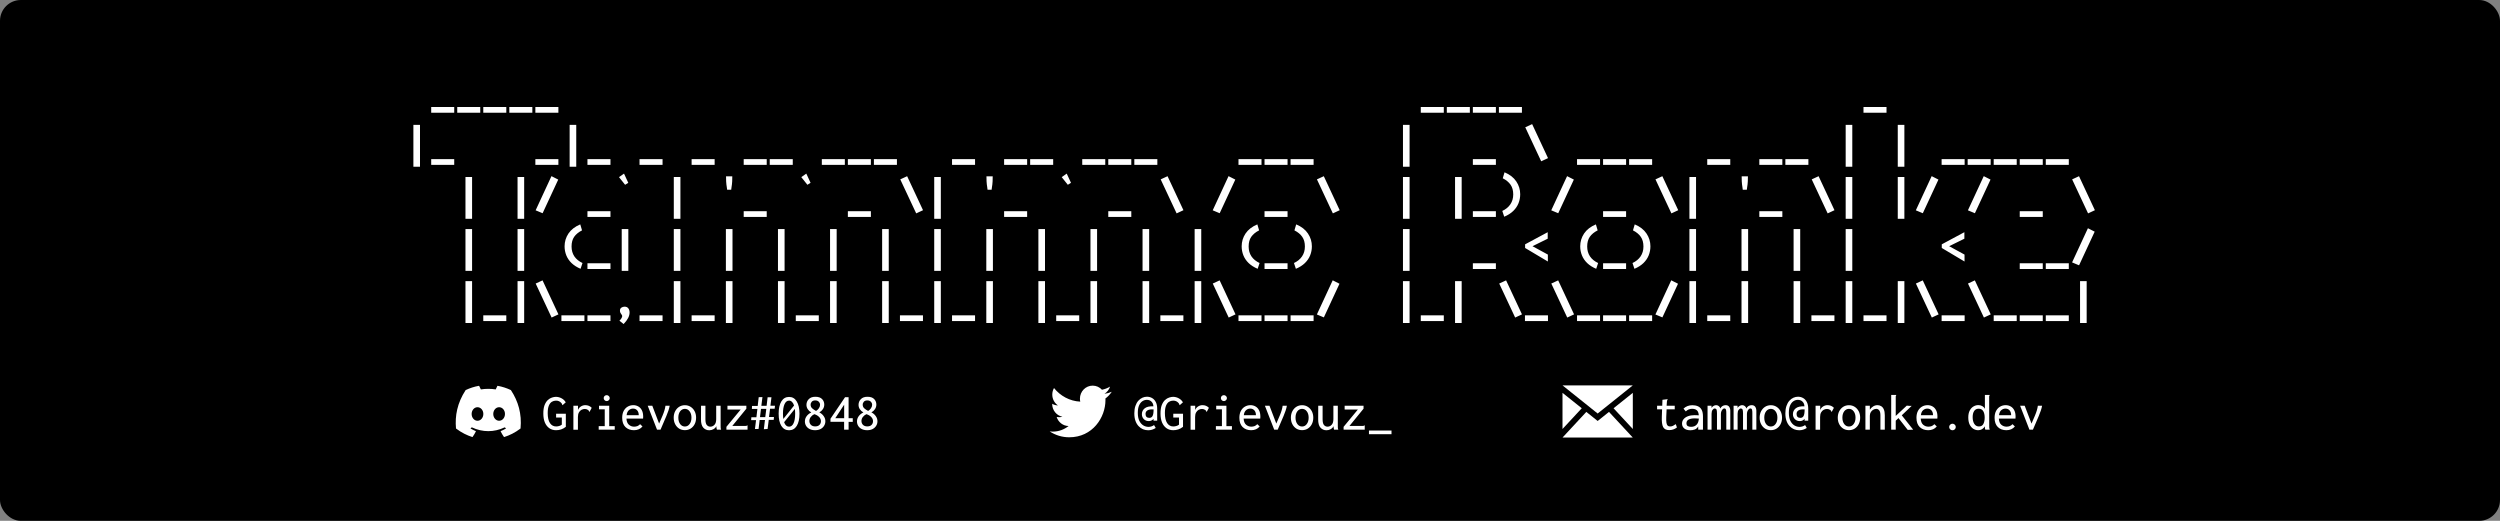 <svg width="960" height="200" viewBox="0 0 960 200" fill="none" xmlns="http://www.w3.org/2000/svg">
<rect x="0" y="0" width="960" height="200" fill="#808080" stroke="none"/>
<rect width="960" height="200" rx="8" fill="black"/>
<path d="M196.164 149.781C194.57 149.026 192.861 148.47 191.075 148.151C191.042 148.145 191.01 148.16 190.993 148.191C190.773 148.595 190.53 149.121 190.359 149.535C188.438 149.238 186.526 149.238 184.644 149.535C184.474 149.112 184.221 148.595 184.001 148.191C183.984 148.161 183.951 148.146 183.919 148.151C182.133 148.469 180.425 149.025 178.83 149.781C178.816 149.787 178.805 149.797 178.797 149.811C175.556 154.811 174.668 159.689 175.103 164.506C175.105 164.529 175.118 164.552 175.136 164.566C177.274 166.188 179.346 167.173 181.378 167.825C181.411 167.835 181.445 167.823 181.466 167.795C181.947 167.117 182.376 166.402 182.743 165.65C182.765 165.606 182.744 165.554 182.7 165.537C182.02 165.27 181.373 164.945 180.75 164.577C180.7 164.547 180.697 164.474 180.742 164.439C180.873 164.338 181.004 164.232 181.129 164.126C181.152 164.106 181.183 164.102 181.21 164.115C185.301 166.044 189.731 166.044 193.774 164.115C193.801 164.101 193.832 164.105 193.856 164.125C193.981 164.231 194.112 164.338 194.244 164.439C194.289 164.474 194.286 164.547 194.237 164.577C193.614 164.953 192.967 165.27 192.286 165.535C192.242 165.553 192.222 165.606 192.244 165.65C192.619 166.401 193.048 167.116 193.52 167.794C193.539 167.823 193.575 167.835 193.607 167.825C195.65 167.173 197.721 166.188 199.86 164.566C199.879 164.552 199.89 164.53 199.892 164.507C200.414 158.938 199.019 154.1 196.196 149.812C196.189 149.797 196.177 149.787 196.164 149.781ZM183.354 161.573C182.122 161.573 181.107 160.405 181.107 158.971C181.107 157.536 182.103 156.368 183.354 156.368C184.615 156.368 185.621 157.547 185.601 158.971C185.601 160.405 184.606 161.573 183.354 161.573ZM191.661 161.573C190.429 161.573 189.414 160.405 189.414 158.971C189.414 157.536 190.41 156.368 191.661 156.368C192.923 156.368 193.928 157.547 193.908 158.971C193.908 160.405 192.923 161.573 191.661 161.573Z" fill="white"/>
<path d="M213.54 165.2C212.527 165.2 211.653 164.94 210.92 164.42C210.187 163.9 209.62 163.167 209.22 162.22C208.833 161.26 208.64 160.147 208.64 158.88C208.627 157.547 208.78 156.453 209.1 155.6C209.433 154.747 209.853 154.087 210.36 153.62C210.867 153.153 211.4 152.833 211.96 152.66C212.52 152.473 213.027 152.38 213.48 152.38C214.253 152.393 214.98 152.587 215.66 152.96C216.353 153.333 216.88 153.847 217.24 154.5L216.16 155.46L216 155.6L215.9 155.48C215.913 155.373 215.893 155.273 215.84 155.18C215.8 155.087 215.713 154.953 215.58 154.78C215.3 154.46 215 154.227 214.68 154.08C214.36 153.92 213.967 153.84 213.5 153.84C212.927 153.84 212.4 153.987 211.92 154.28C211.44 154.573 211.053 155.067 210.76 155.76C210.467 156.453 210.32 157.407 210.32 158.62C210.32 160.3 210.607 161.58 211.18 162.46C211.767 163.327 212.553 163.76 213.54 163.76C213.887 163.76 214.26 163.707 214.66 163.6C215.073 163.493 215.433 163.313 215.74 163.06V160.32H213.54V158.88H217.28V163.9C216.693 164.353 216.087 164.687 215.46 164.9C214.833 165.1 214.193 165.2 213.54 165.2ZM220.18 155.8H221.96L221.94 157.44C222.193 156.84 222.58 156.38 223.1 156.06C223.62 155.74 224.173 155.58 224.76 155.58C225.747 155.58 226.567 155.92 227.22 156.6L226.48 157.98L226.4 158.16L226.26 158.08C226.22 157.973 226.173 157.873 226.12 157.78C226.08 157.673 225.973 157.553 225.8 157.42C225.427 157.167 225.02 157.04 224.58 157.04C224.14 157.04 223.713 157.147 223.3 157.36C222.9 157.573 222.567 157.913 222.3 158.38C222.047 158.833 221.92 159.42 221.92 160.14V165.02H220.18V155.8ZM229.9 165V163.64H232.22V157.18H230.02V155.8H233.94V163.64H236.06V165H229.9ZM232.98 154.02C232.66 154.02 232.387 153.907 232.16 153.68C231.933 153.453 231.82 153.187 231.82 152.88C231.82 152.56 231.927 152.293 232.14 152.08C232.367 151.853 232.647 151.74 232.98 151.74C233.287 151.74 233.553 151.853 233.78 152.08C234.02 152.307 234.14 152.573 234.14 152.88C234.14 153.187 234.02 153.453 233.78 153.68C233.553 153.907 233.287 154.02 232.98 154.02ZM243.44 165.2C242.093 165.2 241 164.793 240.16 163.98C239.333 163.153 238.92 161.973 238.92 160.44C238.92 159.413 239.107 158.54 239.48 157.82C239.867 157.087 240.38 156.533 241.02 156.16C241.673 155.773 242.393 155.58 243.18 155.58C243.873 155.58 244.507 155.74 245.08 156.06C245.667 156.38 246.127 156.867 246.46 157.52C246.807 158.173 246.98 158.993 246.98 159.98C246.98 160.1 246.973 160.233 246.96 160.38C246.96 160.513 246.953 160.633 246.94 160.74H240.56C240.613 161.82 240.927 162.607 241.5 163.1C242.073 163.593 242.74 163.84 243.5 163.84C243.953 163.84 244.373 163.767 244.76 163.62C245.147 163.46 245.493 163.213 245.8 162.88L246.72 163.76C245.92 164.72 244.827 165.2 243.44 165.2ZM240.62 159.44H245.28C245.28 158.653 245.08 158.033 244.68 157.58C244.28 157.127 243.747 156.9 243.08 156.9C242.48 156.9 241.947 157.107 241.48 157.52C241.013 157.92 240.727 158.56 240.62 159.44ZM252.3 165L248.72 155.8H250.48L253.1 162.66L254.44 159.54C255.027 158.153 255.393 156.907 255.54 155.8H257.16C257.067 156.373 256.907 156.993 256.68 157.66C256.453 158.327 256.187 159.027 255.88 159.76L253.64 165H252.3ZM263 165.18C262.173 165.18 261.433 164.98 260.78 164.58C260.14 164.167 259.633 163.6 259.26 162.88C258.887 162.16 258.7 161.333 258.7 160.4C258.7 159.467 258.887 158.64 259.26 157.92C259.633 157.2 260.14 156.633 260.78 156.22C261.433 155.807 262.173 155.6 263 155.6C263.827 155.6 264.56 155.807 265.2 156.22C265.853 156.633 266.367 157.2 266.74 157.92C267.113 158.64 267.3 159.467 267.3 160.4C267.3 161.333 267.113 162.16 266.74 162.88C266.367 163.6 265.853 164.167 265.2 164.58C264.56 164.98 263.827 165.18 263 165.18ZM263 163.78C263.733 163.78 264.333 163.467 264.8 162.84C265.28 162.2 265.52 161.38 265.52 160.38C265.52 159.38 265.28 158.567 264.8 157.94C264.333 157.313 263.733 157 263 157C262.267 157 261.66 157.313 261.18 157.94C260.713 158.567 260.48 159.38 260.48 160.38C260.48 161.38 260.713 162.2 261.18 162.84C261.66 163.467 262.267 163.78 263 163.78ZM272.36 165.22C271.44 165.22 270.673 164.887 270.06 164.22C269.46 163.553 269.167 162.487 269.18 161.02L269.2 155.8H270.88V161.02C270.88 162.073 271.06 162.807 271.42 163.22C271.793 163.633 272.24 163.84 272.76 163.84C273.373 163.84 273.9 163.607 274.34 163.14C274.793 162.673 275.02 161.94 275.02 160.94V155.8H276.72V163.56C276.72 163.813 276.727 164.06 276.74 164.3C276.753 164.527 276.813 164.76 276.92 165H275.3C275.207 164.773 275.147 164.553 275.12 164.34C275.107 164.113 275.1 163.887 275.1 163.66C274.82 164.167 274.433 164.553 273.94 164.82C273.46 165.087 272.933 165.22 272.36 165.22ZM278.94 163.9L284.42 157.26H279.34V155.8H286.6V156.94L281.2 163.56H286.18C286.393 163.56 286.547 163.547 286.64 163.52C286.747 163.493 286.84 163.44 286.92 163.36H287.06V165H278.94V163.9ZM293.32 164.82L293.74 161.28H291.7L291.3 164.72L289.9 164.74L290.32 161.32H288.44L288.52 160.22H290.46L290.84 157.02H288.72L288.78 155.88H290.96L291.34 152.52L292.78 152.48L292.36 155.84H294.38L294.76 152.56L296.24 152.54L295.84 155.8H297.6L297.46 156.96H295.7L295.3 160.12H297.2L297.1 161.22H295.2L294.76 164.72L293.32 164.82ZM291.84 160.18H293.86L294.26 157H292.22L291.84 160.18ZM303 165.22C301.733 165.22 300.747 164.667 300.04 163.56C299.347 162.453 299 160.88 299 158.84C299 156.853 299.347 155.287 300.04 154.14C300.747 152.993 301.733 152.42 303 152.42C304.267 152.42 305.247 152.993 305.94 154.14C306.647 155.287 307 156.853 307 158.84C307 160.88 306.647 162.453 305.94 163.56C305.247 164.667 304.267 165.22 303 165.22ZM300.66 158.84C300.66 159.6 300.707 160.28 300.8 160.88L304.92 155.72C304.733 155.12 304.473 154.66 304.14 154.34C303.82 154.007 303.44 153.84 303 153.84C302.253 153.84 301.673 154.293 301.26 155.2C300.86 156.093 300.66 157.307 300.66 158.84ZM303 163.84C303.747 163.84 304.32 163.407 304.72 162.54C305.133 161.673 305.34 160.44 305.34 158.84C305.34 158.173 305.3 157.567 305.22 157.02L301.1 162.12C301.5 163.267 302.133 163.84 303 163.84ZM313 165.2C312.2 165.2 311.507 165.053 310.92 164.76C310.333 164.467 309.88 164.067 309.56 163.56C309.24 163.04 309.08 162.467 309.08 161.84C309.08 161.093 309.3 160.42 309.74 159.82C310.193 159.207 310.793 158.727 311.54 158.38C310.98 158.073 310.527 157.66 310.18 157.14C309.847 156.62 309.68 156.067 309.68 155.48C309.68 154.613 309.973 153.88 310.56 153.28C311.147 152.667 311.993 152.36 313.1 152.36C314.26 152.36 315.12 152.653 315.68 153.24C316.24 153.827 316.52 154.533 316.52 155.36C316.52 155.987 316.347 156.567 316 157.1C315.653 157.62 315.193 158.04 314.62 158.36C315.327 158.707 315.887 159.187 316.3 159.8C316.727 160.4 316.94 161.053 316.94 161.76C316.94 162.413 316.773 163 316.44 163.52C316.12 164.04 315.667 164.453 315.08 164.76C314.493 165.053 313.8 165.2 313 165.2ZM313.36 157.8C313.813 157.533 314.18 157.187 314.46 156.76C314.753 156.333 314.9 155.893 314.9 155.44C314.9 155 314.74 154.613 314.42 154.28C314.113 153.933 313.66 153.76 313.06 153.76C312.46 153.76 312.013 153.927 311.72 154.26C311.427 154.593 311.28 154.973 311.28 155.4C311.28 155.973 311.48 156.44 311.88 156.8C312.28 157.16 312.773 157.493 313.36 157.8ZM313.04 163.74C313.76 163.74 314.307 163.547 314.68 163.16C315.053 162.773 315.24 162.293 315.24 161.72C315.24 161.133 315.007 160.6 314.54 160.12C314.087 159.64 313.473 159.28 312.7 159.04C312.153 159.293 311.7 159.653 311.34 160.12C310.98 160.573 310.8 161.087 310.8 161.66C310.8 162.233 310.993 162.727 311.38 163.14C311.78 163.54 312.333 163.74 313.04 163.74ZM324.14 165V161.98H318.9V160.8L324.5 152.52H325.86V160.6H327.46V162H325.86V165H324.14ZM320.74 160.6H324.16V155.4L320.74 160.6ZM333 165.2C332.2 165.2 331.507 165.053 330.92 164.76C330.333 164.467 329.88 164.067 329.56 163.56C329.24 163.04 329.08 162.467 329.08 161.84C329.08 161.093 329.3 160.42 329.74 159.82C330.193 159.207 330.793 158.727 331.54 158.38C330.98 158.073 330.527 157.66 330.18 157.14C329.847 156.62 329.68 156.067 329.68 155.48C329.68 154.613 329.973 153.88 330.56 153.28C331.147 152.667 331.993 152.36 333.1 152.36C334.26 152.36 335.12 152.653 335.68 153.24C336.24 153.827 336.52 154.533 336.52 155.36C336.52 155.987 336.347 156.567 336 157.1C335.653 157.62 335.193 158.04 334.62 158.36C335.327 158.707 335.887 159.187 336.3 159.8C336.727 160.4 336.94 161.053 336.94 161.76C336.94 162.413 336.773 163 336.44 163.52C336.12 164.04 335.667 164.453 335.08 164.76C334.493 165.053 333.8 165.2 333 165.2ZM333.36 157.8C333.813 157.533 334.18 157.187 334.46 156.76C334.753 156.333 334.9 155.893 334.9 155.44C334.9 155 334.74 154.613 334.42 154.28C334.113 153.933 333.66 153.76 333.06 153.76C332.46 153.76 332.013 153.927 331.72 154.26C331.427 154.593 331.28 154.973 331.28 155.4C331.28 155.973 331.48 156.44 331.88 156.8C332.28 157.16 332.773 157.493 333.36 157.8ZM333.04 163.74C333.76 163.74 334.307 163.547 334.68 163.16C335.053 162.773 335.24 162.293 335.24 161.72C335.24 161.133 335.007 160.6 334.54 160.12C334.087 159.64 333.473 159.28 332.7 159.04C332.153 159.293 331.7 159.653 331.34 160.12C330.98 160.573 330.8 161.087 330.8 161.66C330.8 162.233 330.993 162.727 331.38 163.14C331.78 163.54 332.333 163.74 333.04 163.74Z" fill="white"/>
<path d="M410.578 167.918C419.574 167.918 424.494 160.287 424.494 153.67C424.494 153.454 424.49 153.238 424.48 153.023C425.435 152.316 426.265 151.434 426.92 150.43C426.044 150.829 425.101 151.097 424.111 151.218C425.121 150.598 425.896 149.618 426.262 148.449C425.317 149.022 424.27 149.439 423.156 149.664C422.264 148.691 420.993 148.082 419.586 148.082C416.885 148.082 414.694 150.325 414.694 153.089C414.694 153.482 414.737 153.864 414.821 154.231C410.756 154.021 407.151 152.029 404.739 148.999C404.319 149.739 404.077 150.598 404.077 151.516C404.077 153.253 404.94 154.787 406.253 155.684C405.451 155.659 404.697 155.433 404.038 155.058C404.038 155.079 404.038 155.099 404.038 155.122C404.038 157.547 405.723 159.572 407.962 160.031C407.551 160.145 407.118 160.207 406.672 160.207C406.357 160.207 406.051 160.175 405.753 160.117C406.375 162.106 408.181 163.554 410.322 163.595C408.648 164.938 406.539 165.738 404.247 165.738C403.853 165.738 403.463 165.715 403.08 165.669C405.245 167.089 407.815 167.918 410.578 167.918Z" fill="white"/>
<path d="M440.9 165.22C440.22 165.22 439.56 165.093 438.92 164.84C438.293 164.573 437.727 164.173 437.22 163.64C436.713 163.107 436.313 162.433 436.02 161.62C435.727 160.807 435.58 159.84 435.58 158.72C435.58 157.627 435.72 156.68 436 155.88C436.28 155.067 436.653 154.4 437.12 153.88C437.587 153.36 438.107 152.973 438.68 152.72C439.253 152.467 439.833 152.34 440.42 152.34C441.14 152.34 441.793 152.507 442.38 152.84C442.98 153.173 443.46 153.687 443.82 154.38C444.18 155.06 444.36 155.92 444.36 156.96V161.54H442.96V160.84C442.48 161.413 441.867 161.7 441.12 161.7C440.36 161.7 439.727 161.447 439.22 160.94C438.727 160.433 438.48 159.8 438.48 159.04C438.48 158.12 438.84 157.373 439.56 156.8C440.293 156.213 441.407 155.96 442.9 156.04C442.887 155.32 442.653 154.727 442.2 154.26C441.76 153.78 441.147 153.54 440.36 153.54C439.76 153.54 439.193 153.72 438.66 154.08C438.14 154.427 437.72 154.967 437.4 155.7C437.08 156.433 436.92 157.38 436.92 158.54C436.92 159.78 437.113 160.8 437.5 161.6C437.9 162.387 438.413 162.973 439.04 163.36C439.667 163.733 440.327 163.92 441.02 163.92C441.38 163.92 441.74 163.867 442.1 163.76C442.473 163.64 442.827 163.46 443.16 163.22L443.8 164.34C442.907 164.927 441.94 165.22 440.9 165.22ZM441.34 160.46C441.913 160.46 442.327 160.22 442.58 159.74C442.847 159.247 442.98 158.407 442.98 157.22C441.927 157.14 441.147 157.26 440.64 157.58C440.133 157.9 439.88 158.353 439.88 158.94C439.88 159.42 440 159.793 440.24 160.06C440.493 160.327 440.86 160.46 441.34 160.46ZM450.54 165.2C449.527 165.2 448.653 164.94 447.92 164.42C447.187 163.9 446.62 163.167 446.22 162.22C445.833 161.26 445.64 160.147 445.64 158.88C445.627 157.547 445.78 156.453 446.1 155.6C446.433 154.747 446.853 154.087 447.36 153.62C447.867 153.153 448.4 152.833 448.96 152.66C449.52 152.473 450.027 152.38 450.48 152.38C451.253 152.393 451.98 152.587 452.66 152.96C453.353 153.333 453.88 153.847 454.24 154.5L453.16 155.46L453 155.6L452.9 155.48C452.913 155.373 452.893 155.273 452.84 155.18C452.8 155.087 452.713 154.953 452.58 154.78C452.3 154.46 452 154.227 451.68 154.08C451.36 153.92 450.967 153.84 450.5 153.84C449.927 153.84 449.4 153.987 448.92 154.28C448.44 154.573 448.053 155.067 447.76 155.76C447.467 156.453 447.32 157.407 447.32 158.62C447.32 160.3 447.607 161.58 448.18 162.46C448.767 163.327 449.553 163.76 450.54 163.76C450.887 163.76 451.26 163.707 451.66 163.6C452.073 163.493 452.433 163.313 452.74 163.06V160.32H450.54V158.88H454.28V163.9C453.693 164.353 453.087 164.687 452.46 164.9C451.833 165.1 451.193 165.2 450.54 165.2ZM457.18 155.8H458.96L458.94 157.44C459.193 156.84 459.58 156.38 460.1 156.06C460.62 155.74 461.173 155.58 461.76 155.58C462.747 155.58 463.567 155.92 464.22 156.6L463.48 157.98L463.4 158.16L463.26 158.08C463.22 157.973 463.173 157.873 463.12 157.78C463.08 157.673 462.973 157.553 462.8 157.42C462.427 157.167 462.02 157.04 461.58 157.04C461.14 157.04 460.713 157.147 460.3 157.36C459.9 157.573 459.567 157.913 459.3 158.38C459.047 158.833 458.92 159.42 458.92 160.14V165.02H457.18V155.8ZM466.9 165V163.64H469.22V157.18H467.02V155.8H470.94V163.64H473.06V165H466.9ZM469.98 154.02C469.66 154.02 469.387 153.907 469.16 153.68C468.933 153.453 468.82 153.187 468.82 152.88C468.82 152.56 468.927 152.293 469.14 152.08C469.367 151.853 469.647 151.74 469.98 151.74C470.287 151.74 470.553 151.853 470.78 152.08C471.02 152.307 471.14 152.573 471.14 152.88C471.14 153.187 471.02 153.453 470.78 153.68C470.553 153.907 470.287 154.02 469.98 154.02ZM480.44 165.2C479.093 165.2 478 164.793 477.16 163.98C476.333 163.153 475.92 161.973 475.92 160.44C475.92 159.413 476.107 158.54 476.48 157.82C476.867 157.087 477.38 156.533 478.02 156.16C478.673 155.773 479.393 155.58 480.18 155.58C480.873 155.58 481.507 155.74 482.08 156.06C482.667 156.38 483.127 156.867 483.46 157.52C483.807 158.173 483.98 158.993 483.98 159.98C483.98 160.1 483.973 160.233 483.96 160.38C483.96 160.513 483.953 160.633 483.94 160.74H477.56C477.613 161.82 477.927 162.607 478.5 163.1C479.073 163.593 479.74 163.84 480.5 163.84C480.953 163.84 481.373 163.767 481.76 163.62C482.147 163.46 482.493 163.213 482.8 162.88L483.72 163.76C482.92 164.72 481.827 165.2 480.44 165.2ZM477.62 159.44H482.28C482.28 158.653 482.08 158.033 481.68 157.58C481.28 157.127 480.747 156.9 480.08 156.9C479.48 156.9 478.947 157.107 478.48 157.52C478.013 157.92 477.727 158.56 477.62 159.44ZM489.3 165L485.72 155.8H487.48L490.1 162.66L491.44 159.54C492.027 158.153 492.393 156.907 492.54 155.8H494.16C494.067 156.373 493.907 156.993 493.68 157.66C493.453 158.327 493.187 159.027 492.88 159.76L490.64 165H489.3ZM500 165.18C499.173 165.18 498.433 164.98 497.78 164.58C497.14 164.167 496.633 163.6 496.26 162.88C495.887 162.16 495.7 161.333 495.7 160.4C495.7 159.467 495.887 158.64 496.26 157.92C496.633 157.2 497.14 156.633 497.78 156.22C498.433 155.807 499.173 155.6 500 155.6C500.827 155.6 501.56 155.807 502.2 156.22C502.853 156.633 503.367 157.2 503.74 157.92C504.113 158.64 504.3 159.467 504.3 160.4C504.3 161.333 504.113 162.16 503.74 162.88C503.367 163.6 502.853 164.167 502.2 164.58C501.56 164.98 500.827 165.18 500 165.18ZM500 163.78C500.733 163.78 501.333 163.467 501.8 162.84C502.28 162.2 502.52 161.38 502.52 160.38C502.52 159.38 502.28 158.567 501.8 157.94C501.333 157.313 500.733 157 500 157C499.267 157 498.66 157.313 498.18 157.94C497.713 158.567 497.48 159.38 497.48 160.38C497.48 161.38 497.713 162.2 498.18 162.84C498.66 163.467 499.267 163.78 500 163.78ZM509.36 165.22C508.44 165.22 507.673 164.887 507.06 164.22C506.46 163.553 506.167 162.487 506.18 161.02L506.2 155.8H507.88V161.02C507.88 162.073 508.06 162.807 508.42 163.22C508.793 163.633 509.24 163.84 509.76 163.84C510.373 163.84 510.9 163.607 511.34 163.14C511.793 162.673 512.02 161.94 512.02 160.94V155.8H513.72V163.56C513.72 163.813 513.727 164.06 513.74 164.3C513.753 164.527 513.813 164.76 513.92 165H512.3C512.207 164.773 512.147 164.553 512.12 164.34C512.107 164.113 512.1 163.887 512.1 163.66C511.82 164.167 511.433 164.553 510.94 164.82C510.46 165.087 509.933 165.22 509.36 165.22ZM515.94 163.9L521.42 157.26H516.34V155.8H523.6V156.94L518.2 163.56H523.18C523.393 163.56 523.547 163.547 523.64 163.52C523.747 163.493 523.84 163.44 523.92 163.36H524.06V165H515.94V163.9ZM525.68 166.74V165.32H534.34V166.74H525.68Z" fill="white"/>
<path d="M640.98 165.16C639.833 165.16 639.053 164.767 638.64 163.98C638.24 163.193 638.073 161.893 638.14 160.08L638.24 157.18H636.32V155.8H638.3L638.38 153.52L640.16 153.3L640.36 153.28L640.38 153.42C640.313 153.513 640.253 153.613 640.2 153.72C640.16 153.813 640.127 153.967 640.1 154.18L639.98 155.8H643.1V157.18H639.98L639.84 160.14C639.8 161.113 639.827 161.86 639.92 162.38C640.013 162.9 640.173 163.26 640.4 163.46C640.627 163.66 640.927 163.76 641.3 163.76C641.74 163.76 642.127 163.673 642.46 163.5C642.807 163.327 643.153 163.113 643.5 162.86L643.94 164.16C643.047 164.827 642.06 165.16 640.98 165.16ZM649.14 165.22C648.1 165.22 647.3 164.987 646.74 164.52C646.18 164.04 645.9 163.427 645.9 162.68C645.9 162.027 646.1 161.453 646.5 160.96C646.913 160.467 647.48 160.087 648.2 159.82C648.92 159.553 649.753 159.42 650.7 159.42C650.927 159.42 651.18 159.427 651.46 159.44C651.74 159.44 652.033 159.453 652.34 159.48C652.26 158.52 652 157.867 651.56 157.52C651.133 157.16 650.533 156.98 649.76 156.98C649.32 156.98 648.893 157.06 648.48 157.22C648.08 157.38 647.7 157.633 647.34 157.98L646.46 156.92C646.927 156.467 647.447 156.133 648.02 155.92C648.607 155.707 649.22 155.6 649.86 155.6C650.66 155.6 651.367 155.733 651.98 156C652.593 156.253 653.073 156.7 653.42 157.34C653.767 157.98 653.94 158.86 653.94 159.98V165H652.12V163.74C651.773 164.34 651.32 164.74 650.76 164.94C650.213 165.127 649.673 165.22 649.14 165.22ZM647.6 162.52C647.6 163.053 647.767 163.42 648.1 163.62C648.447 163.807 648.873 163.9 649.38 163.9C650.273 163.9 650.973 163.633 651.48 163.1C652 162.567 652.293 161.78 652.36 160.74C651.813 160.687 651.28 160.66 650.76 160.66C649.76 160.66 648.98 160.813 648.42 161.12C647.873 161.427 647.6 161.893 647.6 162.52ZM655.7 165V155.8H657.22V156.64C657.433 156.307 657.7 156.047 658.02 155.86C658.34 155.673 658.667 155.58 659 155.58C659.373 155.58 659.707 155.693 660 155.92C660.307 156.147 660.507 156.46 660.6 156.86C660.787 156.46 661.06 156.147 661.42 155.92C661.78 155.693 662.187 155.58 662.64 155.58C663.28 155.58 663.747 155.807 664.04 156.26C664.333 156.713 664.467 157.307 664.44 158.04V165H662.9V158.56C662.9 158.053 662.867 157.68 662.8 157.44C662.747 157.187 662.66 157.027 662.54 156.96C662.433 156.88 662.3 156.84 662.14 156.84C661.913 156.84 661.7 156.947 661.5 157.16C661.3 157.36 661.133 157.627 661 157.96C660.88 158.28 660.82 158.62 660.82 158.98V165H659.32V158.66C659.32 157.94 659.253 157.46 659.12 157.22C659 156.98 658.773 156.86 658.44 156.86C658.16 156.86 657.887 157.04 657.62 157.4C657.367 157.747 657.24 158.247 657.24 158.9V165H655.7ZM665.7 165V155.8H667.22V156.64C667.433 156.307 667.7 156.047 668.02 155.86C668.34 155.673 668.667 155.58 669 155.58C669.373 155.58 669.707 155.693 670 155.92C670.307 156.147 670.507 156.46 670.6 156.86C670.787 156.46 671.06 156.147 671.42 155.92C671.78 155.693 672.187 155.58 672.64 155.58C673.28 155.58 673.747 155.807 674.04 156.26C674.333 156.713 674.467 157.307 674.44 158.04V165H672.9V158.56C672.9 158.053 672.867 157.68 672.8 157.44C672.747 157.187 672.66 157.027 672.54 156.96C672.433 156.88 672.3 156.84 672.14 156.84C671.913 156.84 671.7 156.947 671.5 157.16C671.3 157.36 671.133 157.627 671 157.96C670.88 158.28 670.82 158.62 670.82 158.98V165H669.32V158.66C669.32 157.94 669.253 157.46 669.12 157.22C669 156.98 668.773 156.86 668.44 156.86C668.16 156.86 667.887 157.04 667.62 157.4C667.367 157.747 667.24 158.247 667.24 158.9V165H665.7ZM680 165.18C679.173 165.18 678.433 164.98 677.78 164.58C677.14 164.167 676.633 163.6 676.26 162.88C675.887 162.16 675.7 161.333 675.7 160.4C675.7 159.467 675.887 158.64 676.26 157.92C676.633 157.2 677.14 156.633 677.78 156.22C678.433 155.807 679.173 155.6 680 155.6C680.827 155.6 681.56 155.807 682.2 156.22C682.853 156.633 683.367 157.2 683.74 157.92C684.113 158.64 684.3 159.467 684.3 160.4C684.3 161.333 684.113 162.16 683.74 162.88C683.367 163.6 682.853 164.167 682.2 164.58C681.56 164.98 680.827 165.18 680 165.18ZM680 163.78C680.733 163.78 681.333 163.467 681.8 162.84C682.28 162.2 682.52 161.38 682.52 160.38C682.52 159.38 682.28 158.567 681.8 157.94C681.333 157.313 680.733 157 680 157C679.267 157 678.66 157.313 678.18 157.94C677.713 158.567 677.48 159.38 677.48 160.38C677.48 161.38 677.713 162.2 678.18 162.84C678.66 163.467 679.267 163.78 680 163.78ZM690.9 165.22C690.22 165.22 689.56 165.093 688.92 164.84C688.293 164.573 687.727 164.173 687.22 163.64C686.713 163.107 686.313 162.433 686.02 161.62C685.727 160.807 685.58 159.84 685.58 158.72C685.58 157.627 685.72 156.68 686 155.88C686.28 155.067 686.653 154.4 687.12 153.88C687.587 153.36 688.107 152.973 688.68 152.72C689.253 152.467 689.833 152.34 690.42 152.34C691.14 152.34 691.793 152.507 692.38 152.84C692.98 153.173 693.46 153.687 693.82 154.38C694.18 155.06 694.36 155.92 694.36 156.96V161.54H692.96V160.84C692.48 161.413 691.867 161.7 691.12 161.7C690.36 161.7 689.727 161.447 689.22 160.94C688.727 160.433 688.48 159.8 688.48 159.04C688.48 158.12 688.84 157.373 689.56 156.8C690.293 156.213 691.407 155.96 692.9 156.04C692.887 155.32 692.653 154.727 692.2 154.26C691.76 153.78 691.147 153.54 690.36 153.54C689.76 153.54 689.193 153.72 688.66 154.08C688.14 154.427 687.72 154.967 687.4 155.7C687.08 156.433 686.92 157.38 686.92 158.54C686.92 159.78 687.113 160.8 687.5 161.6C687.9 162.387 688.413 162.973 689.04 163.36C689.667 163.733 690.327 163.92 691.02 163.92C691.38 163.92 691.74 163.867 692.1 163.76C692.473 163.64 692.827 163.46 693.16 163.22L693.8 164.34C692.907 164.927 691.94 165.22 690.9 165.22ZM691.34 160.46C691.913 160.46 692.327 160.22 692.58 159.74C692.847 159.247 692.98 158.407 692.98 157.22C691.927 157.14 691.147 157.26 690.64 157.58C690.133 157.9 689.88 158.353 689.88 158.94C689.88 159.42 690 159.793 690.24 160.06C690.493 160.327 690.86 160.46 691.34 160.46ZM697.18 155.8H698.96L698.94 157.44C699.193 156.84 699.58 156.38 700.1 156.06C700.62 155.74 701.173 155.58 701.76 155.58C702.747 155.58 703.567 155.92 704.22 156.6L703.48 157.98L703.4 158.16L703.26 158.08C703.22 157.973 703.173 157.873 703.12 157.78C703.08 157.673 702.973 157.553 702.8 157.42C702.427 157.167 702.02 157.04 701.58 157.04C701.14 157.04 700.713 157.147 700.3 157.36C699.9 157.573 699.567 157.913 699.3 158.38C699.047 158.833 698.92 159.42 698.92 160.14V165.02H697.18V155.8ZM710 165.18C709.173 165.18 708.433 164.98 707.78 164.58C707.14 164.167 706.633 163.6 706.26 162.88C705.887 162.16 705.7 161.333 705.7 160.4C705.7 159.467 705.887 158.64 706.26 157.92C706.633 157.2 707.14 156.633 707.78 156.22C708.433 155.807 709.173 155.6 710 155.6C710.827 155.6 711.56 155.807 712.2 156.22C712.853 156.633 713.367 157.2 713.74 157.92C714.113 158.64 714.3 159.467 714.3 160.4C714.3 161.333 714.113 162.16 713.74 162.88C713.367 163.6 712.853 164.167 712.2 164.58C711.56 164.98 710.827 165.18 710 165.18ZM710 163.78C710.733 163.78 711.333 163.467 711.8 162.84C712.28 162.2 712.52 161.38 712.52 160.38C712.52 159.38 712.28 158.567 711.8 157.94C711.333 157.313 710.733 157 710 157C709.267 157 708.66 157.313 708.18 157.94C707.713 158.567 707.48 159.38 707.48 160.38C707.48 161.38 707.713 162.2 708.18 162.84C708.66 163.467 709.267 163.78 710 163.78ZM716.32 165V155.8H718.02V157.32C718.367 156.787 718.793 156.367 719.3 156.06C719.807 155.74 720.367 155.58 720.98 155.58C721.487 155.58 721.953 155.713 722.38 155.98C722.807 156.233 723.14 156.64 723.38 157.2C723.633 157.76 723.76 158.507 723.76 159.44V165H722.08V159.48C722.08 158.587 721.927 157.953 721.62 157.58C721.327 157.193 720.953 157 720.5 157C720.127 157 719.747 157.107 719.36 157.32C718.973 157.533 718.653 157.84 718.4 158.24C718.147 158.64 718.02 159.107 718.02 159.64V165H716.32ZM729.02 160.54L727.96 161.54V165H726.22V151.66H728.14V151.82C728.06 151.9 728.007 151.987 727.98 152.08C727.967 152.173 727.96 152.333 727.96 152.56V159.72L732.2 155.76C732.573 155.827 732.96 155.86 733.36 155.86H734.08L730.28 159.48L734.66 165L732.56 165.08L729.02 160.54ZM740.44 165.2C739.093 165.2 738 164.793 737.16 163.98C736.333 163.153 735.92 161.973 735.92 160.44C735.92 159.413 736.107 158.54 736.48 157.82C736.867 157.087 737.38 156.533 738.02 156.16C738.673 155.773 739.393 155.58 740.18 155.58C740.873 155.58 741.507 155.74 742.08 156.06C742.667 156.38 743.127 156.867 743.46 157.52C743.807 158.173 743.98 158.993 743.98 159.98C743.98 160.1 743.973 160.233 743.96 160.38C743.96 160.513 743.953 160.633 743.94 160.74H737.56C737.613 161.82 737.927 162.607 738.5 163.1C739.073 163.593 739.74 163.84 740.5 163.84C740.953 163.84 741.373 163.767 741.76 163.62C742.147 163.46 742.493 163.213 742.8 162.88L743.72 163.76C742.92 164.72 741.827 165.2 740.44 165.2ZM737.62 159.44H742.28C742.28 158.653 742.08 158.033 741.68 157.58C741.28 157.127 740.747 156.9 740.08 156.9C739.48 156.9 738.947 157.107 738.48 157.52C738.013 157.92 737.727 158.56 737.62 159.44ZM749.76 165.22C749.413 165.22 749.113 165.1 748.86 164.86C748.607 164.607 748.48 164.307 748.48 163.96C748.48 163.613 748.607 163.32 748.86 163.08C749.113 162.827 749.413 162.7 749.76 162.7C750.107 162.7 750.4 162.827 750.64 163.08C750.893 163.32 751.02 163.613 751.02 163.96C751.02 164.307 750.893 164.607 750.64 164.86C750.4 165.1 750.107 165.22 749.76 165.22ZM759.62 165.2C758.98 165.2 758.367 165.027 757.78 164.68C757.207 164.32 756.733 163.78 756.36 163.06C756 162.327 755.82 161.413 755.82 160.32C755.82 159.227 756.007 158.333 756.38 157.64C756.753 156.933 757.233 156.413 757.82 156.08C758.407 155.733 759.027 155.56 759.68 155.56C760.253 155.56 760.76 155.687 761.2 155.94C761.64 156.193 761.973 156.54 762.2 156.98V151.66H764.02V151.82C763.94 151.9 763.887 151.987 763.86 152.08C763.847 152.173 763.84 152.333 763.84 152.56L763.86 163.64C763.86 163.867 763.867 164.093 763.88 164.32C763.907 164.547 763.967 164.773 764.06 165H762.38C762.273 164.773 762.213 164.56 762.2 164.36C762.187 164.16 762.18 163.947 762.18 163.72C761.9 164.187 761.54 164.553 761.1 164.82C760.673 165.073 760.18 165.2 759.62 165.2ZM759.9 163.76C760.7 163.76 761.267 163.447 761.6 162.82C761.947 162.18 762.12 161.36 762.12 160.36C762.12 159.333 761.933 158.507 761.56 157.88C761.187 157.253 760.6 156.94 759.8 156.94C759.053 156.94 758.48 157.233 758.08 157.82C757.693 158.407 757.5 159.187 757.5 160.16C757.5 161.253 757.713 162.127 758.14 162.78C758.567 163.433 759.153 163.76 759.9 163.76ZM770.44 165.2C769.093 165.2 768 164.793 767.16 163.98C766.333 163.153 765.92 161.973 765.92 160.44C765.92 159.413 766.107 158.54 766.48 157.82C766.867 157.087 767.38 156.533 768.02 156.16C768.673 155.773 769.393 155.58 770.18 155.58C770.873 155.58 771.507 155.74 772.08 156.06C772.667 156.38 773.127 156.867 773.46 157.52C773.807 158.173 773.98 158.993 773.98 159.98C773.98 160.1 773.973 160.233 773.96 160.38C773.96 160.513 773.953 160.633 773.94 160.74H767.56C767.613 161.82 767.927 162.607 768.5 163.1C769.073 163.593 769.74 163.84 770.5 163.84C770.953 163.84 771.373 163.767 771.76 163.62C772.147 163.46 772.493 163.213 772.8 162.88L773.72 163.76C772.92 164.72 771.827 165.2 770.44 165.2ZM767.62 159.44H772.28C772.28 158.653 772.08 158.033 771.68 157.58C771.28 157.127 770.747 156.9 770.08 156.9C769.48 156.9 768.947 157.107 768.48 157.52C768.013 157.92 767.727 158.56 767.62 159.44ZM779.3 165L775.72 155.8H777.48L780.1 162.66L781.44 159.54C782.027 158.153 782.393 156.907 782.54 155.8H784.16C784.067 156.373 783.907 156.993 783.68 157.66C783.453 158.327 783.187 159.027 782.88 159.76L780.64 165H779.3Z" fill="white"/>
<path d="M613.5 158.792L600.017 148H626.984L613.5 158.792ZM607.397 156.768L600 150.847V164.737L607.397 156.768ZM619.603 156.768L627 164.737V150.847L619.603 156.768ZM617.852 158.169L613.5 161.652L609.149 158.169L600.025 168H626.975L617.852 158.169Z" fill="white"/>
<path d="M165.58 43.3V41.1H174.42V43.3H165.58ZM175.58 43.3V41.1H184.42V43.3H175.58ZM185.58 43.3V41.1H194.42V43.3H185.58ZM195.58 43.3V41.1H204.42V43.3H195.58ZM205.58 43.3V41.1H214.42V43.3H205.58ZM545.58 43.3V41.1H554.42V43.3H545.58ZM555.58 43.3V41.1H564.42V43.3H555.58ZM565.58 43.3V41.1H574.42V43.3H565.58ZM575.58 43.3V41.1H584.42V43.3H575.58ZM715.58 43.3V41.1H724.42V43.3H715.58ZM158.74 64.02V47.96H161.28V64.02H158.74ZM165.58 63.3V61.1H174.42V63.3H165.58ZM205.58 63.3V61.1H214.42V63.3H205.58ZM218.74 64.02V47.96H221.28V64.02H218.74ZM225.58 63.3V61.1H234.42V63.3H225.58ZM245.58 63.3V61.1H254.42V63.3H245.58ZM265.58 63.3V61.1H274.42V63.3H265.58ZM285.58 63.3V61.1H294.42V63.3H285.58ZM295.58 63.3V61.1H304.42V63.3H295.58ZM315.58 63.3V61.1H324.42V63.3H315.58ZM325.58 63.3V61.1H334.42V63.3H325.58ZM335.58 63.3V61.1H344.42V63.3H335.58ZM365.58 63.3V61.1H374.42V63.3H365.58ZM385.58 63.3V61.1H394.42V63.3H385.58ZM395.58 63.3V61.1H404.42V63.3H395.58ZM415.58 63.3V61.1H424.42V63.3H415.58ZM425.58 63.3V61.1H434.42V63.3H425.58ZM435.58 63.3V61.1H444.42V63.3H435.58ZM475.58 63.3V61.1H484.42V63.3H475.58ZM485.58 63.3V61.1H494.42V63.3H485.58ZM495.58 63.3V61.1H504.42V63.3H495.58ZM538.74 64.02V47.96H541.28V64.02H538.74ZM565.58 63.3V61.1H574.42V63.3H565.58ZM591.82 61.94L585.7 48.88L588.34 47.66L594.44 60.72L591.82 61.94ZM605.58 63.3V61.1H614.42V63.3H605.58ZM615.58 63.3V61.1H624.42V63.3H615.58ZM625.58 63.3V61.1H634.42V63.3H625.58ZM655.58 63.3V61.1H664.42V63.3H655.58ZM675.58 63.3V61.1H684.42V63.3H675.58ZM685.58 63.3V61.1H694.42V63.3H685.58ZM708.74 64.02V47.96H711.28V64.02H708.74ZM728.74 64.02V47.96H731.28V64.02H728.74ZM745.58 63.3V61.1H754.42V63.3H745.58ZM755.58 63.3V61.1H764.42V63.3H755.58ZM765.58 63.3V61.1H774.42V63.3H765.58ZM775.58 63.3V61.1H784.42V63.3H775.58ZM785.58 63.3V61.1H794.42V63.3H785.58ZM178.74 84.02V67.96H181.28V84.02H178.74ZM198.74 84.02V67.96H201.28V84.02H198.74ZM208.36 81.88L205.68 80.76L211.76 67.64L214.36 68.96L208.36 81.88ZM225.58 83.3V81.1H234.42V83.3H225.58ZM240.04 70.96L237.7 68.02L239.62 66.66L241.26 70.2L240.04 70.96ZM258.74 84.02V67.96H261.28V84.02H258.74ZM278.8 67.7H281.2C281.2 68.5 281.187 69.14 281.16 69.62C281.133 70.1 281.1 70.507 281.06 70.84C281.02 71.16 280.973 71.473 280.92 71.78C280.867 72.073 280.82 72.433 280.78 72.86H279.22C279.18 72.433 279.133 72.073 279.08 71.78C279.027 71.473 278.98 71.16 278.94 70.84C278.9 70.52 278.867 70.12 278.84 69.64C278.813 69.147 278.8 68.5 278.8 67.7ZM285.58 83.3V81.1H294.42V83.3H285.58ZM310.04 70.96L307.7 68.02L309.62 66.66L311.26 70.2L310.04 70.96ZM325.58 83.3V81.1H334.42V83.3H325.58ZM351.82 81.94L345.7 68.88L348.34 67.66L354.44 80.72L351.82 81.94ZM358.74 84.02V67.96H361.28V84.02H358.74ZM378.8 67.7H381.2C381.2 68.5 381.187 69.14 381.16 69.62C381.133 70.1 381.1 70.507 381.06 70.84C381.02 71.16 380.973 71.473 380.92 71.78C380.867 72.073 380.82 72.433 380.78 72.86H379.22C379.18 72.433 379.133 72.073 379.08 71.78C379.027 71.473 378.98 71.16 378.94 70.84C378.9 70.52 378.867 70.12 378.84 69.64C378.813 69.147 378.8 68.5 378.8 67.7ZM385.58 83.3V81.1H394.42V83.3H385.58ZM410.04 70.96L407.7 68.02L409.62 66.66L411.26 70.2L410.04 70.96ZM425.58 83.3V81.1H434.42V83.3H425.58ZM451.82 81.94L445.7 68.88L448.34 67.66L454.44 80.72L451.82 81.94ZM468.36 81.88L465.68 80.76L471.76 67.64L474.36 68.96L468.36 81.88ZM485.58 83.3V81.1H494.42V83.3H485.58ZM511.82 81.94L505.7 68.88L508.34 67.66L514.44 80.72L511.82 81.94ZM538.74 84.02V67.96H541.28V84.02H538.74ZM558.74 84.02V67.96H561.28V84.02H558.74ZM565.58 83.3V81.1H574.42V83.3H565.58ZM577.62 83.22L576.88 81C578.227 80.373 579.26 79.527 579.98 78.46C580.713 77.38 581.08 76.113 581.08 74.66C581.08 73.153 580.74 71.913 580.06 70.94C579.393 69.967 578.393 69.14 577.06 68.46L577.74 66.16C579.767 67.013 581.273 68.187 582.26 69.68C583.26 71.173 583.76 72.813 583.76 74.6C583.76 75.8 583.54 76.953 583.1 78.06C582.66 79.153 581.987 80.14 581.08 81.02C580.173 81.9 579.02 82.633 577.62 83.22ZM598.36 81.88L595.68 80.76L601.76 67.64L604.36 68.96L598.36 81.88ZM615.58 83.3V81.1H624.42V83.3H615.58ZM641.82 81.94L635.7 68.88L638.34 67.66L644.44 80.72L641.82 81.94ZM648.74 84.02V67.96H651.28V84.02H648.74ZM668.8 67.7H671.2C671.2 68.5 671.187 69.14 671.16 69.62C671.133 70.1 671.1 70.507 671.06 70.84C671.02 71.16 670.973 71.473 670.92 71.78C670.867 72.073 670.82 72.433 670.78 72.86H669.22C669.18 72.433 669.133 72.073 669.08 71.78C669.027 71.473 668.98 71.16 668.94 70.84C668.9 70.52 668.867 70.12 668.84 69.64C668.813 69.147 668.8 68.5 668.8 67.7ZM675.58 83.3V81.1H684.42V83.3H675.58ZM701.82 81.94L695.7 68.88L698.34 67.66L704.44 80.72L701.82 81.94ZM708.74 84.02V67.96H711.28V84.02H708.74ZM728.74 84.02V67.96H731.28V84.02H728.74ZM738.36 81.88L735.68 80.76L741.76 67.64L744.36 68.96L738.36 81.88ZM758.36 81.88L755.68 80.76L761.76 67.64L764.36 68.96L758.36 81.88ZM775.58 83.3V81.1H784.42V83.3H775.58ZM801.82 81.94L795.7 68.88L798.34 67.66L804.44 80.72L801.82 81.94ZM178.74 104.02V87.96H181.28V104.02H178.74ZM198.74 104.02V87.96H201.28V104.02H198.74ZM222.94 103.22C221.553 102.633 220.4 101.9 219.48 101.02C218.573 100.14 217.9 99.153 217.46 98.06C217.02 96.953 216.8 95.8 216.8 94.6C216.8 92.813 217.293 91.173 218.28 89.68C219.28 88.187 220.793 87.013 222.82 86.16L223.5 88.46C222.167 89.14 221.16 89.967 220.48 90.94C219.813 91.913 219.48 93.153 219.48 94.66C219.48 96.113 219.84 97.38 220.56 98.46C221.293 99.527 222.333 100.373 223.68 101L222.94 103.22ZM225.58 103.3V101.1H234.42V103.3H225.58ZM238.74 104.02V87.96H241.28V104.02H238.74ZM258.74 104.02V87.96H261.28V104.02H258.74ZM278.74 104.02V87.96H281.28V104.02H278.74ZM298.74 104.02V87.96H301.28V104.02H298.74ZM318.74 104.02V87.96H321.28V104.02H318.74ZM338.74 104.02V87.96H341.28V104.02H338.74ZM358.74 104.02V87.96H361.28V104.02H358.74ZM378.74 104.02V87.96H381.28V104.02H378.74ZM398.74 104.02V87.96H401.28V104.02H398.74ZM418.74 104.02V87.96H421.28V104.02H418.74ZM438.74 104.02V87.96H441.28V104.02H438.74ZM458.74 104.02V87.96H461.28V104.02H458.74ZM482.94 103.22C481.553 102.633 480.4 101.9 479.48 101.02C478.573 100.14 477.9 99.153 477.46 98.06C477.02 96.953 476.8 95.8 476.8 94.6C476.8 92.813 477.293 91.173 478.28 89.68C479.28 88.187 480.793 87.013 482.82 86.16L483.5 88.46C482.167 89.14 481.16 89.967 480.48 90.94C479.813 91.913 479.48 93.153 479.48 94.66C479.48 96.113 479.84 97.38 480.56 98.46C481.293 99.527 482.333 100.373 483.68 101L482.94 103.22ZM485.58 103.3V101.1H494.42V103.3H485.58ZM497.62 103.22L496.88 101C498.227 100.373 499.26 99.527 499.98 98.46C500.713 97.38 501.08 96.113 501.08 94.66C501.08 93.153 500.74 91.913 500.06 90.94C499.393 89.967 498.393 89.14 497.06 88.46L497.74 86.16C499.767 87.013 501.273 88.187 502.26 89.68C503.26 91.173 503.76 92.813 503.76 94.6C503.76 95.8 503.54 96.953 503.1 98.06C502.66 99.153 501.987 100.14 501.08 101.02C500.173 101.9 499.02 102.633 497.62 103.22ZM538.74 104.02V87.96H541.28V104.02H538.74ZM565.58 103.3V101.1H574.42V103.3H565.58ZM594.38 100.42L585.64 95.22V93.82L594.32 89.16V91.66L588.48 94.54L594.38 97.76V100.42ZM612.94 103.22C611.553 102.633 610.4 101.9 609.48 101.02C608.573 100.14 607.9 99.153 607.46 98.06C607.02 96.953 606.8 95.8 606.8 94.6C606.8 92.813 607.293 91.173 608.28 89.68C609.28 88.187 610.793 87.013 612.82 86.16L613.5 88.46C612.167 89.14 611.16 89.967 610.48 90.94C609.813 91.913 609.48 93.153 609.48 94.66C609.48 96.113 609.84 97.38 610.56 98.46C611.293 99.527 612.333 100.373 613.68 101L612.94 103.22ZM615.58 103.3V101.1H624.42V103.3H615.58ZM627.62 103.22L626.88 101C628.227 100.373 629.26 99.527 629.98 98.46C630.713 97.38 631.08 96.113 631.08 94.66C631.08 93.153 630.74 91.913 630.06 90.94C629.393 89.967 628.393 89.14 627.06 88.46L627.74 86.16C629.767 87.013 631.273 88.187 632.26 89.68C633.26 91.173 633.76 92.813 633.76 94.6C633.76 95.8 633.54 96.953 633.1 98.06C632.66 99.153 631.987 100.14 631.08 101.02C630.173 101.9 629.02 102.633 627.62 103.22ZM648.74 104.02V87.96H651.28V104.02H648.74ZM668.74 104.02V87.96H671.28V104.02H668.74ZM688.74 104.02V87.96H691.28V104.02H688.74ZM708.74 104.02V87.96H711.28V104.02H708.74ZM754.38 100.42L745.64 95.22V93.82L754.32 89.16V91.66L748.48 94.54L754.38 97.76V100.42ZM775.58 103.3V101.1H784.42V103.3H775.58ZM785.58 103.3V101.1H794.42V103.3H785.58ZM798.36 101.88L795.68 100.76L801.76 87.64L804.36 88.96L798.36 101.88ZM178.74 124.02V107.96H181.28V124.02H178.74ZM185.58 123.3V121.1H194.42V123.3H185.58ZM198.74 124.02V107.96H201.28V124.02H198.74ZM211.82 121.94L205.7 108.88L208.34 107.66L214.44 120.72L211.82 121.94ZM215.58 123.3V121.1H224.42V123.3H215.58ZM225.58 123.3V121.1H234.42V123.3H225.58ZM239.46 124.44L237.86 123.14C238.233 122.793 238.5 122.467 238.66 122.16C238.833 121.867 238.92 121.613 238.92 121.4C238.92 121.187 238.847 120.993 238.7 120.82C238.567 120.633 238.427 120.42 238.28 120.18C238.133 119.94 238.06 119.64 238.06 119.28C238.06 118.773 238.24 118.393 238.6 118.14C238.973 117.887 239.387 117.76 239.84 117.76C240.467 117.76 240.94 117.967 241.26 118.38C241.593 118.793 241.76 119.333 241.76 120C241.76 120.693 241.573 121.4 241.2 122.12C240.827 122.853 240.247 123.627 239.46 124.44ZM245.58 123.3V121.1H254.42V123.3H245.58ZM258.74 124.02V107.96H261.28V124.02H258.74ZM265.58 123.3V121.1H274.42V123.3H265.58ZM278.74 124.02V107.96H281.28V124.02H278.74ZM298.74 124.02V107.96H301.28V124.02H298.74ZM305.58 123.3V121.1H314.42V123.3H305.58ZM318.74 124.02V107.96H321.28V124.02H318.74ZM338.74 124.02V107.96H341.28V124.02H338.74ZM345.58 123.3V121.1H354.42V123.3H345.58ZM358.74 124.02V107.96H361.28V124.02H358.74ZM365.58 123.3V121.1H374.42V123.3H365.58ZM378.74 124.02V107.96H381.28V124.02H378.74ZM398.74 124.02V107.96H401.28V124.02H398.74ZM405.58 123.3V121.1H414.42V123.3H405.58ZM418.74 124.02V107.96H421.28V124.02H418.74ZM438.74 124.02V107.96H441.28V124.02H438.74ZM445.58 123.3V121.1H454.42V123.3H445.58ZM458.74 124.02V107.96H461.28V124.02H458.74ZM471.82 121.94L465.7 108.88L468.34 107.66L474.44 120.72L471.82 121.94ZM475.58 123.3V121.1H484.42V123.3H475.58ZM485.58 123.3V121.1H494.42V123.3H485.58ZM495.58 123.3V121.1H504.42V123.3H495.58ZM508.36 121.88L505.68 120.76L511.76 107.64L514.36 108.96L508.36 121.88ZM538.74 124.02V107.96H541.28V124.02H538.74ZM545.58 123.3V121.1H554.42V123.3H545.58ZM558.74 124.02V107.96H561.28V124.02H558.74ZM581.82 121.94L575.7 108.88L578.34 107.66L584.44 120.72L581.82 121.94ZM585.58 123.3V121.1H594.42V123.3H585.58ZM601.82 121.94L595.7 108.88L598.34 107.66L604.44 120.72L601.82 121.94ZM605.58 123.3V121.1H614.42V123.3H605.58ZM615.58 123.3V121.1H624.42V123.3H615.58ZM625.58 123.3V121.1H634.42V123.3H625.58ZM638.36 121.88L635.68 120.76L641.76 107.64L644.36 108.96L638.36 121.88ZM648.74 124.02V107.96H651.28V124.02H648.74ZM655.58 123.3V121.1H664.42V123.3H655.58ZM668.74 124.02V107.96H671.28V124.02H668.74ZM688.74 124.02V107.96H691.28V124.02H688.74ZM695.58 123.3V121.1H704.42V123.3H695.58ZM708.74 124.02V107.96H711.28V124.02H708.74ZM715.58 123.3V121.1H724.42V123.3H715.58ZM728.74 124.02V107.96H731.28V124.02H728.74ZM741.82 121.94L735.7 108.88L738.34 107.66L744.44 120.72L741.82 121.94ZM745.58 123.3V121.1H754.42V123.3H745.58ZM761.82 121.94L755.7 108.88L758.34 107.66L764.44 120.72L761.82 121.94ZM765.58 123.3V121.1H774.42V123.3H765.58ZM775.58 123.3V121.1H784.42V123.3H775.58ZM785.58 123.3V121.1H794.42V123.3H785.58ZM798.74 124.02V107.96H801.28V124.02H798.74Z" fill="white"/>
</svg>
